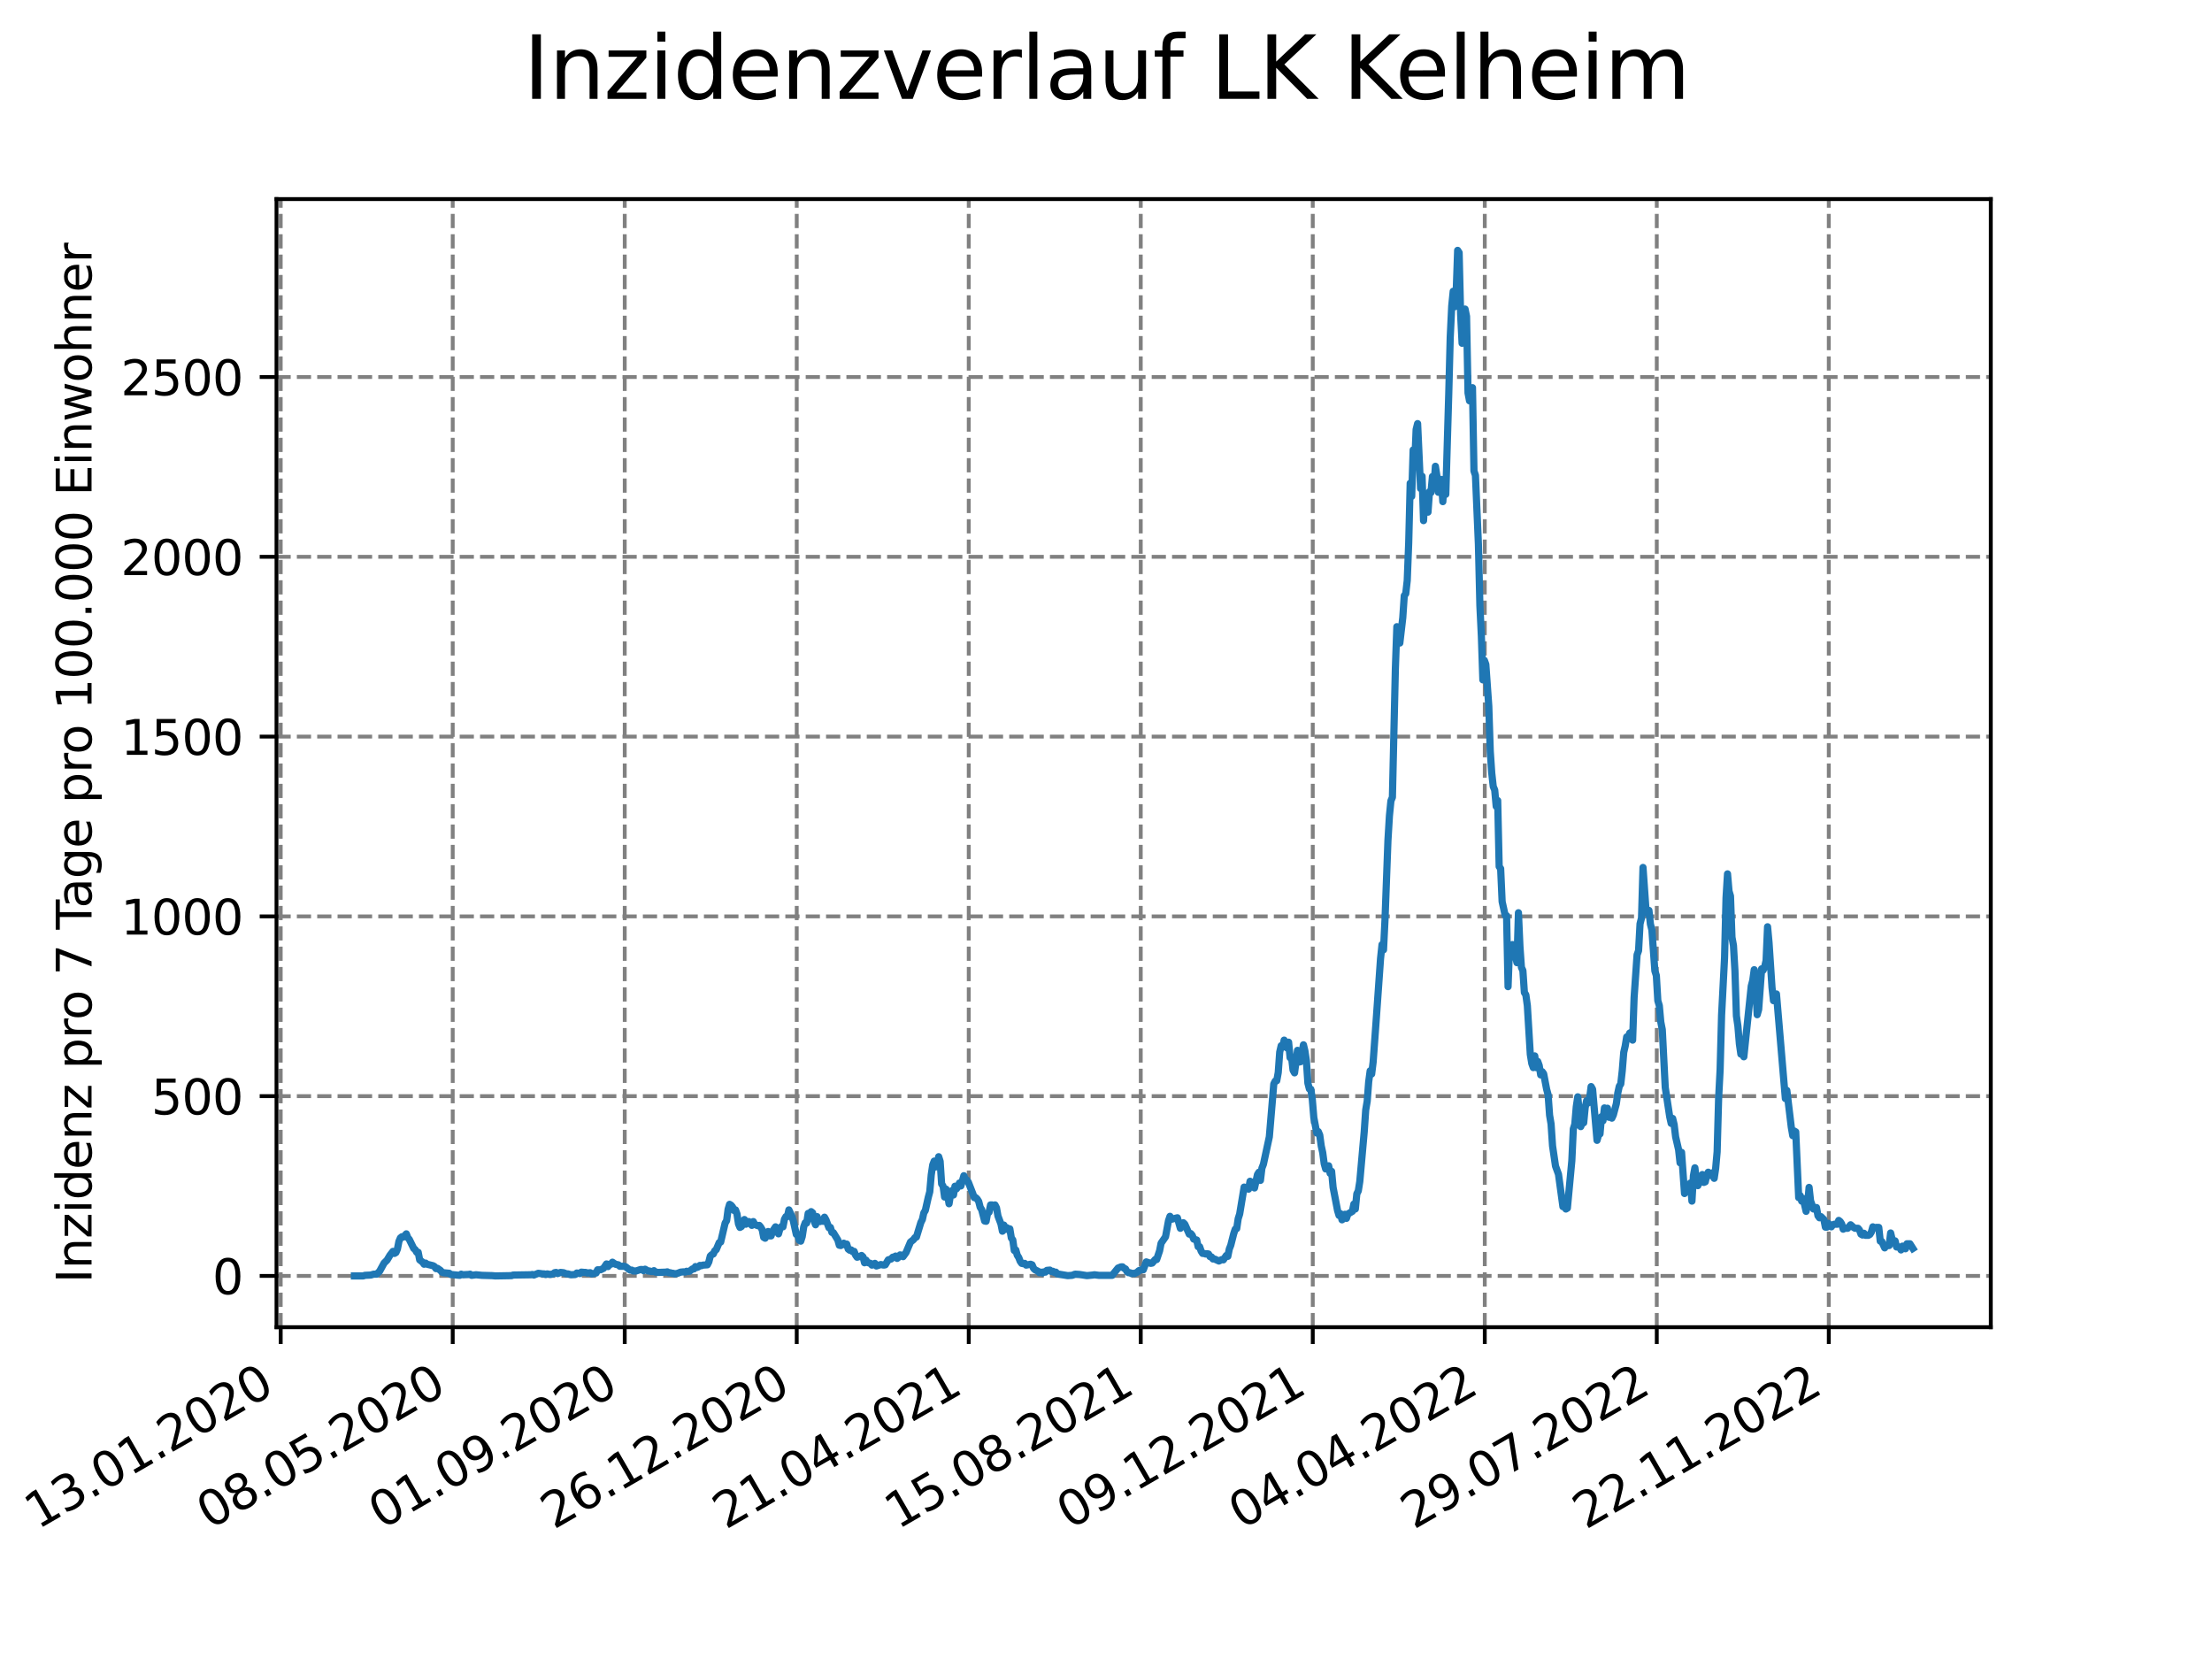 <?xml version="1.0" encoding="utf-8" standalone="no"?>
<!DOCTYPE svg PUBLIC "-//W3C//DTD SVG 1.1//EN"
  "http://www.w3.org/Graphics/SVG/1.1/DTD/svg11.dtd">
<svg xmlns:xlink="http://www.w3.org/1999/xlink" width="460.8pt" height="345.6pt" viewBox="0 0 460.8 345.6" xmlns="http://www.w3.org/2000/svg" version="1.1">
 <defs>
  <style type="text/css">*{stroke-linejoin: round; stroke-linecap: butt}</style>
 </defs>
 <g id="figure_1">
  <g id="patch_1">
   <path d="M 0 345.6 
L 460.8 345.6 
L 460.8 0 
L 0 0 
z
" style="fill: #ffffff"/>
  </g>
  <g id="axes_1">
   <g id="patch_2">
    <path d="M 57.6 276.48 
L 414.72 276.48 
L 414.72 41.472 
L 57.6 41.472 
z
" style="fill: #ffffff"/>
   </g>
   <g id="matplotlib.axis_1">
    <g id="xtick_1">
     <g id="line2d_1">
      <path d="M 58.478 276.48 
L 58.478 41.472 
" clip-path="url(#p71318cfddc)" style="fill: none; stroke-dasharray: 2.96,1.28; stroke-dashoffset: 0; stroke: #808080; stroke-width: 0.8"/>
     </g>
     <g id="line2d_2">
      <defs>
       <path id="m8ed2dc7f0e" d="M 0 0 
L 0 3.5 
" style="stroke: #000000; stroke-width: 0.8"/>
      </defs>
      <g>
       <use xlink:href="#m8ed2dc7f0e" x="58.478" y="276.48" style="stroke: #000000; stroke-width: 0.8"/>
      </g>
     </g>
     <g id="text_1">
      <!-- 13.01.2020 -->
      <g transform="translate(7.853 318.689) rotate(-30) scale(0.1 -0.1)">
       <defs>
        <path id="DejaVuSans-31" d="M 794 531 
L 1825 531 
L 1825 4091 
L 703 3866 
L 703 4441 
L 1819 4666 
L 2450 4666 
L 2450 531 
L 3481 531 
L 3481 0 
L 794 0 
L 794 531 
z
" transform="scale(0.016)"/>
        <path id="DejaVuSans-33" d="M 2597 2516 
Q 3050 2419 3304 2112 
Q 3559 1806 3559 1356 
Q 3559 666 3084 287 
Q 2609 -91 1734 -91 
Q 1441 -91 1130 -33 
Q 819 25 488 141 
L 488 750 
Q 750 597 1062 519 
Q 1375 441 1716 441 
Q 2309 441 2620 675 
Q 2931 909 2931 1356 
Q 2931 1769 2642 2001 
Q 2353 2234 1838 2234 
L 1294 2234 
L 1294 2753 
L 1863 2753 
Q 2328 2753 2575 2939 
Q 2822 3125 2822 3475 
Q 2822 3834 2567 4026 
Q 2313 4219 1838 4219 
Q 1578 4219 1281 4162 
Q 984 4106 628 3988 
L 628 4550 
Q 988 4650 1302 4700 
Q 1616 4750 1894 4750 
Q 2613 4750 3031 4423 
Q 3450 4097 3450 3541 
Q 3450 3153 3228 2886 
Q 3006 2619 2597 2516 
z
" transform="scale(0.016)"/>
        <path id="DejaVuSans-2e" d="M 684 794 
L 1344 794 
L 1344 0 
L 684 0 
L 684 794 
z
" transform="scale(0.016)"/>
        <path id="DejaVuSans-30" d="M 2034 4250 
Q 1547 4250 1301 3770 
Q 1056 3291 1056 2328 
Q 1056 1369 1301 889 
Q 1547 409 2034 409 
Q 2525 409 2770 889 
Q 3016 1369 3016 2328 
Q 3016 3291 2770 3770 
Q 2525 4250 2034 4250 
z
M 2034 4750 
Q 2819 4750 3233 4129 
Q 3647 3509 3647 2328 
Q 3647 1150 3233 529 
Q 2819 -91 2034 -91 
Q 1250 -91 836 529 
Q 422 1150 422 2328 
Q 422 3509 836 4129 
Q 1250 4750 2034 4750 
z
" transform="scale(0.016)"/>
        <path id="DejaVuSans-32" d="M 1228 531 
L 3431 531 
L 3431 0 
L 469 0 
L 469 531 
Q 828 903 1448 1529 
Q 2069 2156 2228 2338 
Q 2531 2678 2651 2914 
Q 2772 3150 2772 3378 
Q 2772 3750 2511 3984 
Q 2250 4219 1831 4219 
Q 1534 4219 1204 4116 
Q 875 4013 500 3803 
L 500 4441 
Q 881 4594 1212 4672 
Q 1544 4750 1819 4750 
Q 2544 4750 2975 4387 
Q 3406 4025 3406 3419 
Q 3406 3131 3298 2873 
Q 3191 2616 2906 2266 
Q 2828 2175 2409 1742 
Q 1991 1309 1228 531 
z
" transform="scale(0.016)"/>
       </defs>
       <use xlink:href="#DejaVuSans-31"/>
       <use xlink:href="#DejaVuSans-33" x="63.623"/>
       <use xlink:href="#DejaVuSans-2e" x="127.246"/>
       <use xlink:href="#DejaVuSans-30" x="159.033"/>
       <use xlink:href="#DejaVuSans-31" x="222.656"/>
       <use xlink:href="#DejaVuSans-2e" x="286.279"/>
       <use xlink:href="#DejaVuSans-32" x="318.066"/>
       <use xlink:href="#DejaVuSans-30" x="381.689"/>
       <use xlink:href="#DejaVuSans-32" x="445.312"/>
       <use xlink:href="#DejaVuSans-30" x="508.936"/>
      </g>
     </g>
    </g>
    <g id="xtick_2">
     <g id="line2d_3">
      <path d="M 94.31 276.48 
L 94.31 41.472 
" clip-path="url(#p71318cfddc)" style="fill: none; stroke-dasharray: 2.96,1.28; stroke-dashoffset: 0; stroke: #808080; stroke-width: 0.8"/>
     </g>
     <g id="line2d_4">
      <g>
       <use xlink:href="#m8ed2dc7f0e" x="94.31" y="276.48" style="stroke: #000000; stroke-width: 0.8"/>
      </g>
     </g>
     <g id="text_2">
      <!-- 08.05.2020 -->
      <g transform="translate(43.685 318.689) rotate(-30) scale(0.1 -0.1)">
       <defs>
        <path id="DejaVuSans-38" d="M 2034 2216 
Q 1584 2216 1326 1975 
Q 1069 1734 1069 1313 
Q 1069 891 1326 650 
Q 1584 409 2034 409 
Q 2484 409 2743 651 
Q 3003 894 3003 1313 
Q 3003 1734 2745 1975 
Q 2488 2216 2034 2216 
z
M 1403 2484 
Q 997 2584 770 2862 
Q 544 3141 544 3541 
Q 544 4100 942 4425 
Q 1341 4750 2034 4750 
Q 2731 4750 3128 4425 
Q 3525 4100 3525 3541 
Q 3525 3141 3298 2862 
Q 3072 2584 2669 2484 
Q 3125 2378 3379 2068 
Q 3634 1759 3634 1313 
Q 3634 634 3220 271 
Q 2806 -91 2034 -91 
Q 1263 -91 848 271 
Q 434 634 434 1313 
Q 434 1759 690 2068 
Q 947 2378 1403 2484 
z
M 1172 3481 
Q 1172 3119 1398 2916 
Q 1625 2713 2034 2713 
Q 2441 2713 2670 2916 
Q 2900 3119 2900 3481 
Q 2900 3844 2670 4047 
Q 2441 4250 2034 4250 
Q 1625 4250 1398 4047 
Q 1172 3844 1172 3481 
z
" transform="scale(0.016)"/>
        <path id="DejaVuSans-35" d="M 691 4666 
L 3169 4666 
L 3169 4134 
L 1269 4134 
L 1269 2991 
Q 1406 3038 1543 3061 
Q 1681 3084 1819 3084 
Q 2600 3084 3056 2656 
Q 3513 2228 3513 1497 
Q 3513 744 3044 326 
Q 2575 -91 1722 -91 
Q 1428 -91 1123 -41 
Q 819 9 494 109 
L 494 744 
Q 775 591 1075 516 
Q 1375 441 1709 441 
Q 2250 441 2565 725 
Q 2881 1009 2881 1497 
Q 2881 1984 2565 2268 
Q 2250 2553 1709 2553 
Q 1456 2553 1204 2497 
Q 953 2441 691 2322 
L 691 4666 
z
" transform="scale(0.016)"/>
       </defs>
       <use xlink:href="#DejaVuSans-30"/>
       <use xlink:href="#DejaVuSans-38" x="63.623"/>
       <use xlink:href="#DejaVuSans-2e" x="127.246"/>
       <use xlink:href="#DejaVuSans-30" x="159.033"/>
       <use xlink:href="#DejaVuSans-35" x="222.656"/>
       <use xlink:href="#DejaVuSans-2e" x="286.279"/>
       <use xlink:href="#DejaVuSans-32" x="318.066"/>
       <use xlink:href="#DejaVuSans-30" x="381.689"/>
       <use xlink:href="#DejaVuSans-32" x="445.312"/>
       <use xlink:href="#DejaVuSans-30" x="508.936"/>
      </g>
     </g>
    </g>
    <g id="xtick_3">
     <g id="line2d_5">
      <path d="M 130.143 276.48 
L 130.143 41.472 
" clip-path="url(#p71318cfddc)" style="fill: none; stroke-dasharray: 2.96,1.28; stroke-dashoffset: 0; stroke: #808080; stroke-width: 0.8"/>
     </g>
     <g id="line2d_6">
      <g>
       <use xlink:href="#m8ed2dc7f0e" x="130.143" y="276.48" style="stroke: #000000; stroke-width: 0.8"/>
      </g>
     </g>
     <g id="text_3">
      <!-- 01.09.2020 -->
      <g transform="translate(79.518 318.689) rotate(-30) scale(0.1 -0.1)">
       <defs>
        <path id="DejaVuSans-39" d="M 703 97 
L 703 672 
Q 941 559 1184 500 
Q 1428 441 1663 441 
Q 2288 441 2617 861 
Q 2947 1281 2994 2138 
Q 2813 1869 2534 1725 
Q 2256 1581 1919 1581 
Q 1219 1581 811 2004 
Q 403 2428 403 3163 
Q 403 3881 828 4315 
Q 1253 4750 1959 4750 
Q 2769 4750 3195 4129 
Q 3622 3509 3622 2328 
Q 3622 1225 3098 567 
Q 2575 -91 1691 -91 
Q 1453 -91 1209 -44 
Q 966 3 703 97 
z
M 1959 2075 
Q 2384 2075 2632 2365 
Q 2881 2656 2881 3163 
Q 2881 3666 2632 3958 
Q 2384 4250 1959 4250 
Q 1534 4250 1286 3958 
Q 1038 3666 1038 3163 
Q 1038 2656 1286 2365 
Q 1534 2075 1959 2075 
z
" transform="scale(0.016)"/>
       </defs>
       <use xlink:href="#DejaVuSans-30"/>
       <use xlink:href="#DejaVuSans-31" x="63.623"/>
       <use xlink:href="#DejaVuSans-2e" x="127.246"/>
       <use xlink:href="#DejaVuSans-30" x="159.033"/>
       <use xlink:href="#DejaVuSans-39" x="222.656"/>
       <use xlink:href="#DejaVuSans-2e" x="286.279"/>
       <use xlink:href="#DejaVuSans-32" x="318.066"/>
       <use xlink:href="#DejaVuSans-30" x="381.689"/>
       <use xlink:href="#DejaVuSans-32" x="445.312"/>
       <use xlink:href="#DejaVuSans-30" x="508.936"/>
      </g>
     </g>
    </g>
    <g id="xtick_4">
     <g id="line2d_7">
      <path d="M 165.975 276.48 
L 165.975 41.472 
" clip-path="url(#p71318cfddc)" style="fill: none; stroke-dasharray: 2.96,1.28; stroke-dashoffset: 0; stroke: #808080; stroke-width: 0.8"/>
     </g>
     <g id="line2d_8">
      <g>
       <use xlink:href="#m8ed2dc7f0e" x="165.975" y="276.48" style="stroke: #000000; stroke-width: 0.8"/>
      </g>
     </g>
     <g id="text_4">
      <!-- 26.12.2020 -->
      <g transform="translate(115.35 318.689) rotate(-30) scale(0.1 -0.1)">
       <defs>
        <path id="DejaVuSans-36" d="M 2113 2584 
Q 1688 2584 1439 2293 
Q 1191 2003 1191 1497 
Q 1191 994 1439 701 
Q 1688 409 2113 409 
Q 2538 409 2786 701 
Q 3034 994 3034 1497 
Q 3034 2003 2786 2293 
Q 2538 2584 2113 2584 
z
M 3366 4563 
L 3366 3988 
Q 3128 4100 2886 4159 
Q 2644 4219 2406 4219 
Q 1781 4219 1451 3797 
Q 1122 3375 1075 2522 
Q 1259 2794 1537 2939 
Q 1816 3084 2150 3084 
Q 2853 3084 3261 2657 
Q 3669 2231 3669 1497 
Q 3669 778 3244 343 
Q 2819 -91 2113 -91 
Q 1303 -91 875 529 
Q 447 1150 447 2328 
Q 447 3434 972 4092 
Q 1497 4750 2381 4750 
Q 2619 4750 2861 4703 
Q 3103 4656 3366 4563 
z
" transform="scale(0.016)"/>
       </defs>
       <use xlink:href="#DejaVuSans-32"/>
       <use xlink:href="#DejaVuSans-36" x="63.623"/>
       <use xlink:href="#DejaVuSans-2e" x="127.246"/>
       <use xlink:href="#DejaVuSans-31" x="159.033"/>
       <use xlink:href="#DejaVuSans-32" x="222.656"/>
       <use xlink:href="#DejaVuSans-2e" x="286.279"/>
       <use xlink:href="#DejaVuSans-32" x="318.066"/>
       <use xlink:href="#DejaVuSans-30" x="381.689"/>
       <use xlink:href="#DejaVuSans-32" x="445.312"/>
       <use xlink:href="#DejaVuSans-30" x="508.936"/>
      </g>
     </g>
    </g>
    <g id="xtick_5">
     <g id="line2d_9">
      <path d="M 201.808 276.48 
L 201.808 41.472 
" clip-path="url(#p71318cfddc)" style="fill: none; stroke-dasharray: 2.96,1.28; stroke-dashoffset: 0; stroke: #808080; stroke-width: 0.8"/>
     </g>
     <g id="line2d_10">
      <g>
       <use xlink:href="#m8ed2dc7f0e" x="201.808" y="276.48" style="stroke: #000000; stroke-width: 0.8"/>
      </g>
     </g>
     <g id="text_5">
      <!-- 21.04.2021 -->
      <g transform="translate(151.182 318.689) rotate(-30) scale(0.1 -0.1)">
       <defs>
        <path id="DejaVuSans-34" d="M 2419 4116 
L 825 1625 
L 2419 1625 
L 2419 4116 
z
M 2253 4666 
L 3047 4666 
L 3047 1625 
L 3713 1625 
L 3713 1100 
L 3047 1100 
L 3047 0 
L 2419 0 
L 2419 1100 
L 313 1100 
L 313 1709 
L 2253 4666 
z
" transform="scale(0.016)"/>
       </defs>
       <use xlink:href="#DejaVuSans-32"/>
       <use xlink:href="#DejaVuSans-31" x="63.623"/>
       <use xlink:href="#DejaVuSans-2e" x="127.246"/>
       <use xlink:href="#DejaVuSans-30" x="159.033"/>
       <use xlink:href="#DejaVuSans-34" x="222.656"/>
       <use xlink:href="#DejaVuSans-2e" x="286.279"/>
       <use xlink:href="#DejaVuSans-32" x="318.066"/>
       <use xlink:href="#DejaVuSans-30" x="381.689"/>
       <use xlink:href="#DejaVuSans-32" x="445.312"/>
       <use xlink:href="#DejaVuSans-31" x="508.936"/>
      </g>
     </g>
    </g>
    <g id="xtick_6">
     <g id="line2d_11">
      <path d="M 237.64 276.48 
L 237.64 41.472 
" clip-path="url(#p71318cfddc)" style="fill: none; stroke-dasharray: 2.96,1.28; stroke-dashoffset: 0; stroke: #808080; stroke-width: 0.8"/>
     </g>
     <g id="line2d_12">
      <g>
       <use xlink:href="#m8ed2dc7f0e" x="237.64" y="276.48" style="stroke: #000000; stroke-width: 0.8"/>
      </g>
     </g>
     <g id="text_6">
      <!-- 15.08.2021 -->
      <g transform="translate(187.015 318.689) rotate(-30) scale(0.1 -0.1)">
       <use xlink:href="#DejaVuSans-31"/>
       <use xlink:href="#DejaVuSans-35" x="63.623"/>
       <use xlink:href="#DejaVuSans-2e" x="127.246"/>
       <use xlink:href="#DejaVuSans-30" x="159.033"/>
       <use xlink:href="#DejaVuSans-38" x="222.656"/>
       <use xlink:href="#DejaVuSans-2e" x="286.279"/>
       <use xlink:href="#DejaVuSans-32" x="318.066"/>
       <use xlink:href="#DejaVuSans-30" x="381.689"/>
       <use xlink:href="#DejaVuSans-32" x="445.312"/>
       <use xlink:href="#DejaVuSans-31" x="508.936"/>
      </g>
     </g>
    </g>
    <g id="xtick_7">
     <g id="line2d_13">
      <path d="M 273.473 276.48 
L 273.473 41.472 
" clip-path="url(#p71318cfddc)" style="fill: none; stroke-dasharray: 2.96,1.28; stroke-dashoffset: 0; stroke: #808080; stroke-width: 0.8"/>
     </g>
     <g id="line2d_14">
      <g>
       <use xlink:href="#m8ed2dc7f0e" x="273.473" y="276.48" style="stroke: #000000; stroke-width: 0.8"/>
      </g>
     </g>
     <g id="text_7">
      <!-- 09.12.2021 -->
      <g transform="translate(222.847 318.689) rotate(-30) scale(0.1 -0.1)">
       <use xlink:href="#DejaVuSans-30"/>
       <use xlink:href="#DejaVuSans-39" x="63.623"/>
       <use xlink:href="#DejaVuSans-2e" x="127.246"/>
       <use xlink:href="#DejaVuSans-31" x="159.033"/>
       <use xlink:href="#DejaVuSans-32" x="222.656"/>
       <use xlink:href="#DejaVuSans-2e" x="286.279"/>
       <use xlink:href="#DejaVuSans-32" x="318.066"/>
       <use xlink:href="#DejaVuSans-30" x="381.689"/>
       <use xlink:href="#DejaVuSans-32" x="445.312"/>
       <use xlink:href="#DejaVuSans-31" x="508.936"/>
      </g>
     </g>
    </g>
    <g id="xtick_8">
     <g id="line2d_15">
      <path d="M 309.305 276.48 
L 309.305 41.472 
" clip-path="url(#p71318cfddc)" style="fill: none; stroke-dasharray: 2.96,1.28; stroke-dashoffset: 0; stroke: #808080; stroke-width: 0.8"/>
     </g>
     <g id="line2d_16">
      <g>
       <use xlink:href="#m8ed2dc7f0e" x="309.305" y="276.48" style="stroke: #000000; stroke-width: 0.8"/>
      </g>
     </g>
     <g id="text_8">
      <!-- 04.04.2022 -->
      <g transform="translate(258.68 318.689) rotate(-30) scale(0.1 -0.1)">
       <use xlink:href="#DejaVuSans-30"/>
       <use xlink:href="#DejaVuSans-34" x="63.623"/>
       <use xlink:href="#DejaVuSans-2e" x="127.246"/>
       <use xlink:href="#DejaVuSans-30" x="159.033"/>
       <use xlink:href="#DejaVuSans-34" x="222.656"/>
       <use xlink:href="#DejaVuSans-2e" x="286.279"/>
       <use xlink:href="#DejaVuSans-32" x="318.066"/>
       <use xlink:href="#DejaVuSans-30" x="381.689"/>
       <use xlink:href="#DejaVuSans-32" x="445.312"/>
       <use xlink:href="#DejaVuSans-32" x="508.936"/>
      </g>
     </g>
    </g>
    <g id="xtick_9">
     <g id="line2d_17">
      <path d="M 345.138 276.48 
L 345.138 41.472 
" clip-path="url(#p71318cfddc)" style="fill: none; stroke-dasharray: 2.96,1.28; stroke-dashoffset: 0; stroke: #808080; stroke-width: 0.8"/>
     </g>
     <g id="line2d_18">
      <g>
       <use xlink:href="#m8ed2dc7f0e" x="345.138" y="276.48" style="stroke: #000000; stroke-width: 0.8"/>
      </g>
     </g>
     <g id="text_9">
      <!-- 29.07.2022 -->
      <g transform="translate(294.512 318.689) rotate(-30) scale(0.1 -0.1)">
       <defs>
        <path id="DejaVuSans-37" d="M 525 4666 
L 3525 4666 
L 3525 4397 
L 1831 0 
L 1172 0 
L 2766 4134 
L 525 4134 
L 525 4666 
z
" transform="scale(0.016)"/>
       </defs>
       <use xlink:href="#DejaVuSans-32"/>
       <use xlink:href="#DejaVuSans-39" x="63.623"/>
       <use xlink:href="#DejaVuSans-2e" x="127.246"/>
       <use xlink:href="#DejaVuSans-30" x="159.033"/>
       <use xlink:href="#DejaVuSans-37" x="222.656"/>
       <use xlink:href="#DejaVuSans-2e" x="286.279"/>
       <use xlink:href="#DejaVuSans-32" x="318.066"/>
       <use xlink:href="#DejaVuSans-30" x="381.689"/>
       <use xlink:href="#DejaVuSans-32" x="445.312"/>
       <use xlink:href="#DejaVuSans-32" x="508.936"/>
      </g>
     </g>
    </g>
    <g id="xtick_10">
     <g id="line2d_19">
      <path d="M 380.97 276.48 
L 380.97 41.472 
" clip-path="url(#p71318cfddc)" style="fill: none; stroke-dasharray: 2.96,1.28; stroke-dashoffset: 0; stroke: #808080; stroke-width: 0.8"/>
     </g>
     <g id="line2d_20">
      <g>
       <use xlink:href="#m8ed2dc7f0e" x="380.97" y="276.48" style="stroke: #000000; stroke-width: 0.8"/>
      </g>
     </g>
     <g id="text_10">
      <!-- 22.11.2022 -->
      <g transform="translate(330.345 318.689) rotate(-30) scale(0.1 -0.1)">
       <use xlink:href="#DejaVuSans-32"/>
       <use xlink:href="#DejaVuSans-32" x="63.623"/>
       <use xlink:href="#DejaVuSans-2e" x="127.246"/>
       <use xlink:href="#DejaVuSans-31" x="159.033"/>
       <use xlink:href="#DejaVuSans-31" x="222.656"/>
       <use xlink:href="#DejaVuSans-2e" x="286.279"/>
       <use xlink:href="#DejaVuSans-32" x="318.066"/>
       <use xlink:href="#DejaVuSans-30" x="381.689"/>
       <use xlink:href="#DejaVuSans-32" x="445.312"/>
       <use xlink:href="#DejaVuSans-32" x="508.936"/>
      </g>
     </g>
    </g>
   </g>
   <g id="matplotlib.axis_2">
    <g id="ytick_1">
     <g id="line2d_21">
      <path d="M 57.6 265.798 
L 414.72 265.798 
" clip-path="url(#p71318cfddc)" style="fill: none; stroke-dasharray: 2.96,1.28; stroke-dashoffset: 0; stroke: #808080; stroke-width: 0.8"/>
     </g>
     <g id="line2d_22">
      <defs>
       <path id="m72850b909b" d="M 0 0 
L -3.5 0 
" style="stroke: #000000; stroke-width: 0.8"/>
      </defs>
      <g>
       <use xlink:href="#m72850b909b" x="57.6" y="265.798" style="stroke: #000000; stroke-width: 0.8"/>
      </g>
     </g>
     <g id="text_11">
      <!-- 0 -->
      <g transform="translate(44.237 269.597) scale(0.1 -0.1)">
       <use xlink:href="#DejaVuSans-30"/>
      </g>
     </g>
    </g>
    <g id="ytick_2">
     <g id="line2d_23">
      <path d="M 57.6 228.347 
L 414.72 228.347 
" clip-path="url(#p71318cfddc)" style="fill: none; stroke-dasharray: 2.96,1.28; stroke-dashoffset: 0; stroke: #808080; stroke-width: 0.8"/>
     </g>
     <g id="line2d_24">
      <g>
       <use xlink:href="#m72850b909b" x="57.6" y="228.347" style="stroke: #000000; stroke-width: 0.8"/>
      </g>
     </g>
     <g id="text_12">
      <!-- 500 -->
      <g transform="translate(31.512 232.146) scale(0.1 -0.1)">
       <use xlink:href="#DejaVuSans-35"/>
       <use xlink:href="#DejaVuSans-30" x="63.623"/>
       <use xlink:href="#DejaVuSans-30" x="127.246"/>
      </g>
     </g>
    </g>
    <g id="ytick_3">
     <g id="line2d_25">
      <path d="M 57.6 190.896 
L 414.72 190.896 
" clip-path="url(#p71318cfddc)" style="fill: none; stroke-dasharray: 2.96,1.28; stroke-dashoffset: 0; stroke: #808080; stroke-width: 0.8"/>
     </g>
     <g id="line2d_26">
      <g>
       <use xlink:href="#m72850b909b" x="57.6" y="190.896" style="stroke: #000000; stroke-width: 0.8"/>
      </g>
     </g>
     <g id="text_13">
      <!-- 1000 -->
      <g transform="translate(25.15 194.695) scale(0.1 -0.1)">
       <use xlink:href="#DejaVuSans-31"/>
       <use xlink:href="#DejaVuSans-30" x="63.623"/>
       <use xlink:href="#DejaVuSans-30" x="127.246"/>
       <use xlink:href="#DejaVuSans-30" x="190.869"/>
      </g>
     </g>
    </g>
    <g id="ytick_4">
     <g id="line2d_27">
      <path d="M 57.6 153.445 
L 414.72 153.445 
" clip-path="url(#p71318cfddc)" style="fill: none; stroke-dasharray: 2.96,1.28; stroke-dashoffset: 0; stroke: #808080; stroke-width: 0.8"/>
     </g>
     <g id="line2d_28">
      <g>
       <use xlink:href="#m72850b909b" x="57.6" y="153.445" style="stroke: #000000; stroke-width: 0.8"/>
      </g>
     </g>
     <g id="text_14">
      <!-- 1500 -->
      <g transform="translate(25.15 157.244) scale(0.1 -0.1)">
       <use xlink:href="#DejaVuSans-31"/>
       <use xlink:href="#DejaVuSans-35" x="63.623"/>
       <use xlink:href="#DejaVuSans-30" x="127.246"/>
       <use xlink:href="#DejaVuSans-30" x="190.869"/>
      </g>
     </g>
    </g>
    <g id="ytick_5">
     <g id="line2d_29">
      <path d="M 57.6 115.994 
L 414.72 115.994 
" clip-path="url(#p71318cfddc)" style="fill: none; stroke-dasharray: 2.96,1.28; stroke-dashoffset: 0; stroke: #808080; stroke-width: 0.8"/>
     </g>
     <g id="line2d_30">
      <g>
       <use xlink:href="#m72850b909b" x="57.6" y="115.994" style="stroke: #000000; stroke-width: 0.8"/>
      </g>
     </g>
     <g id="text_15">
      <!-- 2000 -->
      <g transform="translate(25.15 119.793) scale(0.1 -0.1)">
       <use xlink:href="#DejaVuSans-32"/>
       <use xlink:href="#DejaVuSans-30" x="63.623"/>
       <use xlink:href="#DejaVuSans-30" x="127.246"/>
       <use xlink:href="#DejaVuSans-30" x="190.869"/>
      </g>
     </g>
    </g>
    <g id="ytick_6">
     <g id="line2d_31">
      <path d="M 57.6 78.543 
L 414.72 78.543 
" clip-path="url(#p71318cfddc)" style="fill: none; stroke-dasharray: 2.96,1.28; stroke-dashoffset: 0; stroke: #808080; stroke-width: 0.8"/>
     </g>
     <g id="line2d_32">
      <g>
       <use xlink:href="#m72850b909b" x="57.6" y="78.543" style="stroke: #000000; stroke-width: 0.8"/>
      </g>
     </g>
     <g id="text_16">
      <!-- 2500 -->
      <g transform="translate(25.15 82.342) scale(0.1 -0.1)">
       <use xlink:href="#DejaVuSans-32"/>
       <use xlink:href="#DejaVuSans-35" x="63.623"/>
       <use xlink:href="#DejaVuSans-30" x="127.246"/>
       <use xlink:href="#DejaVuSans-30" x="190.869"/>
      </g>
     </g>
    </g>
    <g id="text_17">
     <!-- Inzidenz pro 7 Tage pro 100.000 Einwohner -->
     <g transform="translate(19.07 267.301) rotate(-90) scale(0.1 -0.1)">
      <defs>
       <path id="DejaVuSans-49" d="M 628 4666 
L 1259 4666 
L 1259 0 
L 628 0 
L 628 4666 
z
" transform="scale(0.016)"/>
       <path id="DejaVuSans-6e" d="M 3513 2113 
L 3513 0 
L 2938 0 
L 2938 2094 
Q 2938 2591 2744 2837 
Q 2550 3084 2163 3084 
Q 1697 3084 1428 2787 
Q 1159 2491 1159 1978 
L 1159 0 
L 581 0 
L 581 3500 
L 1159 3500 
L 1159 2956 
Q 1366 3272 1645 3428 
Q 1925 3584 2291 3584 
Q 2894 3584 3203 3211 
Q 3513 2838 3513 2113 
z
" transform="scale(0.016)"/>
       <path id="DejaVuSans-7a" d="M 353 3500 
L 3084 3500 
L 3084 2975 
L 922 459 
L 3084 459 
L 3084 0 
L 275 0 
L 275 525 
L 2438 3041 
L 353 3041 
L 353 3500 
z
" transform="scale(0.016)"/>
       <path id="DejaVuSans-69" d="M 603 3500 
L 1178 3500 
L 1178 0 
L 603 0 
L 603 3500 
z
M 603 4863 
L 1178 4863 
L 1178 4134 
L 603 4134 
L 603 4863 
z
" transform="scale(0.016)"/>
       <path id="DejaVuSans-64" d="M 2906 2969 
L 2906 4863 
L 3481 4863 
L 3481 0 
L 2906 0 
L 2906 525 
Q 2725 213 2448 61 
Q 2172 -91 1784 -91 
Q 1150 -91 751 415 
Q 353 922 353 1747 
Q 353 2572 751 3078 
Q 1150 3584 1784 3584 
Q 2172 3584 2448 3432 
Q 2725 3281 2906 2969 
z
M 947 1747 
Q 947 1113 1208 752 
Q 1469 391 1925 391 
Q 2381 391 2643 752 
Q 2906 1113 2906 1747 
Q 2906 2381 2643 2742 
Q 2381 3103 1925 3103 
Q 1469 3103 1208 2742 
Q 947 2381 947 1747 
z
" transform="scale(0.016)"/>
       <path id="DejaVuSans-65" d="M 3597 1894 
L 3597 1613 
L 953 1613 
Q 991 1019 1311 708 
Q 1631 397 2203 397 
Q 2534 397 2845 478 
Q 3156 559 3463 722 
L 3463 178 
Q 3153 47 2828 -22 
Q 2503 -91 2169 -91 
Q 1331 -91 842 396 
Q 353 884 353 1716 
Q 353 2575 817 3079 
Q 1281 3584 2069 3584 
Q 2775 3584 3186 3129 
Q 3597 2675 3597 1894 
z
M 3022 2063 
Q 3016 2534 2758 2815 
Q 2500 3097 2075 3097 
Q 1594 3097 1305 2825 
Q 1016 2553 972 2059 
L 3022 2063 
z
" transform="scale(0.016)"/>
       <path id="DejaVuSans-20" transform="scale(0.016)"/>
       <path id="DejaVuSans-70" d="M 1159 525 
L 1159 -1331 
L 581 -1331 
L 581 3500 
L 1159 3500 
L 1159 2969 
Q 1341 3281 1617 3432 
Q 1894 3584 2278 3584 
Q 2916 3584 3314 3078 
Q 3713 2572 3713 1747 
Q 3713 922 3314 415 
Q 2916 -91 2278 -91 
Q 1894 -91 1617 61 
Q 1341 213 1159 525 
z
M 3116 1747 
Q 3116 2381 2855 2742 
Q 2594 3103 2138 3103 
Q 1681 3103 1420 2742 
Q 1159 2381 1159 1747 
Q 1159 1113 1420 752 
Q 1681 391 2138 391 
Q 2594 391 2855 752 
Q 3116 1113 3116 1747 
z
" transform="scale(0.016)"/>
       <path id="DejaVuSans-72" d="M 2631 2963 
Q 2534 3019 2420 3045 
Q 2306 3072 2169 3072 
Q 1681 3072 1420 2755 
Q 1159 2438 1159 1844 
L 1159 0 
L 581 0 
L 581 3500 
L 1159 3500 
L 1159 2956 
Q 1341 3275 1631 3429 
Q 1922 3584 2338 3584 
Q 2397 3584 2469 3576 
Q 2541 3569 2628 3553 
L 2631 2963 
z
" transform="scale(0.016)"/>
       <path id="DejaVuSans-6f" d="M 1959 3097 
Q 1497 3097 1228 2736 
Q 959 2375 959 1747 
Q 959 1119 1226 758 
Q 1494 397 1959 397 
Q 2419 397 2687 759 
Q 2956 1122 2956 1747 
Q 2956 2369 2687 2733 
Q 2419 3097 1959 3097 
z
M 1959 3584 
Q 2709 3584 3137 3096 
Q 3566 2609 3566 1747 
Q 3566 888 3137 398 
Q 2709 -91 1959 -91 
Q 1206 -91 779 398 
Q 353 888 353 1747 
Q 353 2609 779 3096 
Q 1206 3584 1959 3584 
z
" transform="scale(0.016)"/>
       <path id="DejaVuSans-54" d="M -19 4666 
L 3928 4666 
L 3928 4134 
L 2272 4134 
L 2272 0 
L 1638 0 
L 1638 4134 
L -19 4134 
L -19 4666 
z
" transform="scale(0.016)"/>
       <path id="DejaVuSans-61" d="M 2194 1759 
Q 1497 1759 1228 1600 
Q 959 1441 959 1056 
Q 959 750 1161 570 
Q 1363 391 1709 391 
Q 2188 391 2477 730 
Q 2766 1069 2766 1631 
L 2766 1759 
L 2194 1759 
z
M 3341 1997 
L 3341 0 
L 2766 0 
L 2766 531 
Q 2569 213 2275 61 
Q 1981 -91 1556 -91 
Q 1019 -91 701 211 
Q 384 513 384 1019 
Q 384 1609 779 1909 
Q 1175 2209 1959 2209 
L 2766 2209 
L 2766 2266 
Q 2766 2663 2505 2880 
Q 2244 3097 1772 3097 
Q 1472 3097 1187 3025 
Q 903 2953 641 2809 
L 641 3341 
Q 956 3463 1253 3523 
Q 1550 3584 1831 3584 
Q 2591 3584 2966 3190 
Q 3341 2797 3341 1997 
z
" transform="scale(0.016)"/>
       <path id="DejaVuSans-67" d="M 2906 1791 
Q 2906 2416 2648 2759 
Q 2391 3103 1925 3103 
Q 1463 3103 1205 2759 
Q 947 2416 947 1791 
Q 947 1169 1205 825 
Q 1463 481 1925 481 
Q 2391 481 2648 825 
Q 2906 1169 2906 1791 
z
M 3481 434 
Q 3481 -459 3084 -895 
Q 2688 -1331 1869 -1331 
Q 1566 -1331 1297 -1286 
Q 1028 -1241 775 -1147 
L 775 -588 
Q 1028 -725 1275 -790 
Q 1522 -856 1778 -856 
Q 2344 -856 2625 -561 
Q 2906 -266 2906 331 
L 2906 616 
Q 2728 306 2450 153 
Q 2172 0 1784 0 
Q 1141 0 747 490 
Q 353 981 353 1791 
Q 353 2603 747 3093 
Q 1141 3584 1784 3584 
Q 2172 3584 2450 3431 
Q 2728 3278 2906 2969 
L 2906 3500 
L 3481 3500 
L 3481 434 
z
" transform="scale(0.016)"/>
       <path id="DejaVuSans-45" d="M 628 4666 
L 3578 4666 
L 3578 4134 
L 1259 4134 
L 1259 2753 
L 3481 2753 
L 3481 2222 
L 1259 2222 
L 1259 531 
L 3634 531 
L 3634 0 
L 628 0 
L 628 4666 
z
" transform="scale(0.016)"/>
       <path id="DejaVuSans-77" d="M 269 3500 
L 844 3500 
L 1563 769 
L 2278 3500 
L 2956 3500 
L 3675 769 
L 4391 3500 
L 4966 3500 
L 4050 0 
L 3372 0 
L 2619 2869 
L 1863 0 
L 1184 0 
L 269 3500 
z
" transform="scale(0.016)"/>
       <path id="DejaVuSans-68" d="M 3513 2113 
L 3513 0 
L 2938 0 
L 2938 2094 
Q 2938 2591 2744 2837 
Q 2550 3084 2163 3084 
Q 1697 3084 1428 2787 
Q 1159 2491 1159 1978 
L 1159 0 
L 581 0 
L 581 4863 
L 1159 4863 
L 1159 2956 
Q 1366 3272 1645 3428 
Q 1925 3584 2291 3584 
Q 2894 3584 3203 3211 
Q 3513 2838 3513 2113 
z
" transform="scale(0.016)"/>
      </defs>
      <use xlink:href="#DejaVuSans-49"/>
      <use xlink:href="#DejaVuSans-6e" x="29.492"/>
      <use xlink:href="#DejaVuSans-7a" x="92.871"/>
      <use xlink:href="#DejaVuSans-69" x="145.361"/>
      <use xlink:href="#DejaVuSans-64" x="173.145"/>
      <use xlink:href="#DejaVuSans-65" x="236.621"/>
      <use xlink:href="#DejaVuSans-6e" x="298.145"/>
      <use xlink:href="#DejaVuSans-7a" x="361.523"/>
      <use xlink:href="#DejaVuSans-20" x="414.014"/>
      <use xlink:href="#DejaVuSans-70" x="445.801"/>
      <use xlink:href="#DejaVuSans-72" x="509.277"/>
      <use xlink:href="#DejaVuSans-6f" x="548.141"/>
      <use xlink:href="#DejaVuSans-20" x="609.322"/>
      <use xlink:href="#DejaVuSans-37" x="641.109"/>
      <use xlink:href="#DejaVuSans-20" x="704.732"/>
      <use xlink:href="#DejaVuSans-54" x="736.52"/>
      <use xlink:href="#DejaVuSans-61" x="781.104"/>
      <use xlink:href="#DejaVuSans-67" x="842.383"/>
      <use xlink:href="#DejaVuSans-65" x="905.859"/>
      <use xlink:href="#DejaVuSans-20" x="967.383"/>
      <use xlink:href="#DejaVuSans-70" x="999.17"/>
      <use xlink:href="#DejaVuSans-72" x="1062.646"/>
      <use xlink:href="#DejaVuSans-6f" x="1101.51"/>
      <use xlink:href="#DejaVuSans-20" x="1162.691"/>
      <use xlink:href="#DejaVuSans-31" x="1194.479"/>
      <use xlink:href="#DejaVuSans-30" x="1258.102"/>
      <use xlink:href="#DejaVuSans-30" x="1321.725"/>
      <use xlink:href="#DejaVuSans-2e" x="1385.348"/>
      <use xlink:href="#DejaVuSans-30" x="1417.135"/>
      <use xlink:href="#DejaVuSans-30" x="1480.758"/>
      <use xlink:href="#DejaVuSans-30" x="1544.381"/>
      <use xlink:href="#DejaVuSans-20" x="1608.004"/>
      <use xlink:href="#DejaVuSans-45" x="1639.791"/>
      <use xlink:href="#DejaVuSans-69" x="1702.975"/>
      <use xlink:href="#DejaVuSans-6e" x="1730.758"/>
      <use xlink:href="#DejaVuSans-77" x="1794.137"/>
      <use xlink:href="#DejaVuSans-6f" x="1875.924"/>
      <use xlink:href="#DejaVuSans-68" x="1937.105"/>
      <use xlink:href="#DejaVuSans-6e" x="2000.484"/>
      <use xlink:href="#DejaVuSans-65" x="2063.863"/>
      <use xlink:href="#DejaVuSans-72" x="2125.387"/>
     </g>
    </g>
   </g>
   <g id="line2d_33">
    <path d="M 73.833 265.798 
L 75.686 265.798 
L 75.995 265.676 
L 77.231 265.615 
L 77.848 265.433 
L 78.466 265.433 
L 79.084 264.824 
L 80.011 263.12 
L 80.629 262.511 
L 81.246 261.476 
L 81.864 260.685 
L 82.173 261.111 
L 82.482 260.928 
L 82.791 260.198 
L 83.1 258.615 
L 83.409 257.885 
L 83.718 257.642 
L 84.026 257.702 
L 84.644 257.033 
L 84.953 257.824 
L 85.262 258.189 
L 86.189 260.076 
L 86.498 260.32 
L 86.807 260.868 
L 87.115 260.868 
L 87.424 262.45 
L 88.042 262.937 
L 88.351 263.363 
L 88.66 263.12 
L 88.969 263.363 
L 90.204 263.667 
L 90.513 263.85 
L 90.822 264.276 
L 91.131 264.215 
L 91.749 264.641 
L 92.058 265.007 
L 92.367 265.128 
L 92.985 265.189 
L 93.602 265.25 
L 93.911 265.493 
L 94.529 265.554 
L 95.147 265.615 
L 95.765 265.676 
L 96.074 265.433 
L 96.382 265.554 
L 97.618 265.493 
L 97.927 265.433 
L 98.236 265.676 
L 99.163 265.554 
L 99.78 265.615 
L 100.398 265.676 
L 102.56 265.737 
L 103.178 265.798 
L 106.576 265.737 
L 106.885 265.615 
L 110.592 265.554 
L 110.901 265.493 
L 111.21 265.615 
L 112.136 265.25 
L 113.063 265.372 
L 113.372 265.372 
L 113.681 265.493 
L 113.99 265.372 
L 114.608 265.493 
L 115.225 265.372 
L 115.534 265.128 
L 115.843 265.067 
L 116.152 265.311 
L 116.77 265.067 
L 117.388 265.128 
L 118.006 265.372 
L 118.314 265.372 
L 118.932 265.554 
L 119.859 265.493 
L 120.168 265.189 
L 120.786 265.311 
L 121.095 265.007 
L 121.712 265.067 
L 122.021 265.067 
L 122.33 265.189 
L 122.948 265.128 
L 123.257 265.372 
L 124.184 265.189 
L 124.492 264.52 
L 125.11 264.52 
L 125.728 264.215 
L 126.346 263.302 
L 126.655 263.85 
L 126.964 263.363 
L 127.273 263.363 
L 127.581 262.937 
L 128.199 263.363 
L 128.817 263.485 
L 129.126 263.789 
L 130.053 263.789 
L 130.362 263.911 
L 130.979 264.398 
L 131.288 264.58 
L 131.597 264.58 
L 131.906 264.763 
L 132.524 264.763 
L 133.451 264.459 
L 133.759 264.459 
L 134.068 264.702 
L 134.377 264.398 
L 134.995 264.763 
L 135.304 264.763 
L 135.613 264.885 
L 135.922 264.885 
L 136.231 264.702 
L 136.54 265.007 
L 137.157 265.067 
L 138.702 265.007 
L 139.011 264.946 
L 139.32 265.128 
L 139.629 265.128 
L 139.937 265.25 
L 140.246 265.25 
L 140.555 265.372 
L 141.173 265.25 
L 141.791 265.007 
L 142.409 264.946 
L 142.718 265.007 
L 143.026 264.824 
L 143.335 264.885 
L 143.644 264.824 
L 144.262 264.337 
L 144.571 264.337 
L 144.88 263.85 
L 145.189 264.033 
L 145.498 263.911 
L 145.807 263.607 
L 146.115 263.667 
L 146.424 263.546 
L 147.351 263.485 
L 147.66 262.876 
L 147.969 261.659 
L 148.278 261.355 
L 148.587 261.233 
L 148.896 260.563 
L 149.204 260.32 
L 149.822 258.859 
L 150.131 258.737 
L 151.058 254.781 
L 151.367 254.294 
L 151.676 251.92 
L 151.985 250.885 
L 152.293 251.068 
L 152.602 251.433 
L 152.911 252.164 
L 153.22 252.042 
L 153.529 252.894 
L 153.838 254.963 
L 154.147 255.694 
L 154.456 255.511 
L 155.074 254.05 
L 155.382 255.024 
L 155.691 254.477 
L 156 254.477 
L 156.618 255.268 
L 156.927 254.477 
L 157.236 255.085 
L 157.854 255.329 
L 158.163 255.268 
L 158.471 255.633 
L 158.78 256.181 
L 159.089 257.763 
L 159.398 257.946 
L 159.707 256.729 
L 160.016 256.546 
L 160.325 257.459 
L 160.634 257.459 
L 160.943 256.485 
L 161.561 255.572 
L 162.178 257.033 
L 162.487 255.937 
L 162.796 255.511 
L 163.105 255.572 
L 163.414 253.99 
L 163.723 253.442 
L 164.032 253.442 
L 164.341 252.042 
L 164.958 253.381 
L 165.267 254.355 
L 165.885 257.155 
L 166.194 257.216 
L 166.503 258.372 
L 166.812 258.555 
L 167.121 257.581 
L 167.43 255.572 
L 167.739 254.72 
L 168.047 254.781 
L 168.356 252.772 
L 168.665 252.833 
L 168.974 252.407 
L 169.283 252.651 
L 169.592 254.355 
L 169.901 255.146 
L 170.21 253.442 
L 170.519 254.416 
L 170.828 254.477 
L 171.136 254.172 
L 171.445 254.416 
L 171.754 253.564 
L 172.063 254.111 
L 172.681 255.755 
L 172.99 255.694 
L 173.299 256.729 
L 173.608 256.789 
L 174.534 258.311 
L 174.843 259.407 
L 175.152 259.468 
L 175.77 258.981 
L 176.079 259.346 
L 176.388 259.163 
L 176.697 260.198 
L 177.006 260.442 
L 177.314 260.381 
L 177.623 260.746 
L 177.932 260.685 
L 178.241 261.476 
L 178.55 261.902 
L 179.168 261.72 
L 179.477 261.537 
L 179.786 261.841 
L 180.095 263.059 
L 180.403 262.511 
L 180.712 262.998 
L 181.33 263.181 
L 181.639 263.546 
L 182.257 263.181 
L 182.566 263.728 
L 183.492 263.424 
L 184.11 263.546 
L 184.419 263.485 
L 185.037 262.45 
L 185.655 262.268 
L 185.964 261.902 
L 186.273 261.841 
L 186.581 261.659 
L 186.89 262.146 
L 187.199 261.902 
L 187.508 261.415 
L 187.817 261.476 
L 188.126 261.781 
L 188.744 260.928 
L 189.67 258.737 
L 190.288 258.25 
L 190.597 257.824 
L 190.906 257.702 
L 191.833 254.659 
L 192.142 254.05 
L 192.451 252.651 
L 192.759 252.164 
L 193.377 249.425 
L 193.686 248.268 
L 193.995 244.738 
L 194.304 242.668 
L 194.613 241.877 
L 194.922 243.094 
L 195.231 242.668 
L 195.54 240.964 
L 195.848 241.938 
L 196.157 246.625 
L 196.466 247.112 
L 196.775 249.364 
L 197.084 247.72 
L 197.393 248.877 
L 197.702 250.764 
L 198.011 248.877 
L 198.32 248.025 
L 198.629 248.938 
L 198.937 247.112 
L 199.246 247.659 
L 199.555 247.233 
L 199.864 246.442 
L 200.173 247.051 
L 200.791 244.92 
L 201.1 245.712 
L 201.409 245.833 
L 201.718 246.259 
L 202.644 248.633 
L 202.953 249.485 
L 203.262 249.485 
L 203.571 249.79 
L 203.88 250.277 
L 204.189 251.494 
L 204.498 251.981 
L 205.115 254.355 
L 205.424 254.416 
L 205.733 252.711 
L 206.042 252.529 
L 206.351 251.007 
L 206.66 251.007 
L 206.969 251.372 
L 207.278 251.007 
L 207.587 251.616 
L 207.896 253.32 
L 208.513 254.963 
L 208.822 256.485 
L 209.131 255.207 
L 209.44 256.12 
L 209.749 255.755 
L 210.058 255.998 
L 210.367 255.998 
L 210.676 257.885 
L 210.985 258.311 
L 211.294 260.502 
L 211.602 260.381 
L 211.911 261.476 
L 212.22 261.963 
L 212.529 262.754 
L 212.838 263.181 
L 213.147 263.241 
L 213.456 263.181 
L 213.765 263.546 
L 214.691 263.363 
L 215 263.485 
L 215.309 264.215 
L 215.618 264.52 
L 216.236 264.824 
L 216.545 265.128 
L 216.854 265.007 
L 217.163 265.189 
L 217.472 264.946 
L 217.78 265.007 
L 218.089 264.641 
L 218.707 264.58 
L 219.016 264.885 
L 219.325 264.824 
L 219.634 265.067 
L 219.943 265.007 
L 220.252 265.372 
L 222.414 265.737 
L 223.341 265.676 
L 223.958 265.433 
L 224.885 265.493 
L 226.43 265.737 
L 227.047 265.676 
L 227.665 265.615 
L 227.974 265.554 
L 228.901 265.676 
L 231.681 265.676 
L 232.917 264.154 
L 233.534 263.911 
L 233.843 263.911 
L 234.152 264.215 
L 234.461 264.337 
L 234.77 264.885 
L 235.079 265.128 
L 235.388 265.128 
L 235.697 265.311 
L 236.006 265.25 
L 236.314 265.311 
L 236.932 265.007 
L 237.241 264.702 
L 237.859 264.459 
L 238.168 264.52 
L 238.786 262.876 
L 239.712 263.181 
L 240.021 263.12 
L 240.639 262.389 
L 240.948 262.389 
L 241.566 260.563 
L 241.875 258.981 
L 242.801 257.642 
L 243.419 254.294 
L 243.728 253.381 
L 244.037 253.99 
L 245.273 253.685 
L 245.89 255.876 
L 246.508 254.72 
L 246.817 255.024 
L 247.744 257.094 
L 248.053 256.972 
L 248.362 257.337 
L 248.67 258.129 
L 249.288 258.311 
L 249.597 259.711 
L 249.906 259.711 
L 250.215 260.624 
L 250.524 261.111 
L 250.833 261.111 
L 251.142 261.233 
L 251.451 261.172 
L 251.759 261.233 
L 252.068 261.781 
L 252.377 261.841 
L 252.686 262.268 
L 252.995 262.268 
L 253.922 262.694 
L 254.54 262.389 
L 254.848 262.45 
L 255.466 261.537 
L 255.775 261.72 
L 256.084 260.198 
L 256.393 259.407 
L 257.011 256.972 
L 257.32 256.059 
L 257.629 255.937 
L 257.937 253.868 
L 258.246 252.894 
L 259.173 247.294 
L 259.482 247.659 
L 259.791 247.599 
L 260.1 247.72 
L 260.409 246.077 
L 260.718 246.32 
L 261.026 246.259 
L 261.335 247.477 
L 261.953 244.677 
L 262.262 244.19 
L 262.571 245.894 
L 262.88 243.338 
L 263.189 242.547 
L 264.424 236.825 
L 265.351 225.808 
L 265.66 225.199 
L 265.969 225.139 
L 266.278 223.434 
L 266.587 219.174 
L 266.896 217.835 
L 267.205 218.139 
L 267.513 216.678 
L 268.131 218.321 
L 268.44 217.104 
L 268.749 220.33 
L 269.058 220.269 
L 269.367 222.947 
L 269.676 223.495 
L 270.294 218.808 
L 270.602 221.243 
L 270.911 221.182 
L 271.529 217.652 
L 271.838 218.93 
L 272.147 221 
L 272.456 225.626 
L 272.765 226.843 
L 273.074 226.904 
L 273.383 229.095 
L 273.691 232.808 
L 274.309 236.034 
L 274.618 235.729 
L 274.927 236.46 
L 275.236 238.712 
L 275.545 240.112 
L 275.854 242.425 
L 276.163 243.52 
L 276.472 243.399 
L 276.78 242.851 
L 277.089 244.433 
L 277.398 244.007 
L 277.707 247.355 
L 278.634 252.164 
L 278.943 253.198 
L 279.252 252.833 
L 279.561 254.111 
L 279.869 253.868 
L 280.178 252.955 
L 280.487 253.807 
L 280.796 252.894 
L 281.414 252.529 
L 281.723 252.346 
L 282.032 250.825 
L 282.341 251.859 
L 282.65 248.694 
L 282.958 248.085 
L 283.267 246.138 
L 284.194 235.729 
L 284.503 231.225 
L 284.812 229.399 
L 285.121 225.382 
L 285.43 223.069 
L 285.739 223.739 
L 286.047 221.243 
L 286.665 212.783 
L 287.592 199.696 
L 287.901 196.774 
L 288.21 197.87 
L 288.519 191.601 
L 289.136 175.045 
L 289.445 169.932 
L 289.754 166.828 
L 290.063 166.097 
L 290.681 139.316 
L 290.99 130.551 
L 291.299 131.342 
L 291.608 133.96 
L 292.225 128.664 
L 292.534 124.099 
L 292.843 123.673 
L 293.152 120.934 
L 293.461 113.021 
L 293.77 100.665 
L 294.079 103.404 
L 294.388 93.726 
L 294.697 96.952 
L 295.006 89.466 
L 295.314 88.248 
L 295.932 101.761 
L 296.241 99.204 
L 296.55 108.456 
L 296.859 102.978 
L 297.168 104.439 
L 297.477 106.691 
L 297.786 102.43 
L 298.095 102.613 
L 298.403 99.265 
L 298.712 101.578 
L 299.021 97.135 
L 299.33 99.144 
L 299.639 102.552 
L 299.948 102.065 
L 300.257 99.874 
L 300.566 104.5 
L 300.875 99.874 
L 301.184 102.978 
L 301.801 82.04 
L 302.11 70.232 
L 302.419 63.78 
L 302.728 60.676 
L 303.037 63.902 
L 303.346 60.98 
L 303.655 52.154 
L 303.964 52.641 
L 304.273 65.423 
L 304.581 71.51 
L 305.199 64.388 
L 305.508 65.91 
L 305.817 81.857 
L 306.126 83.501 
L 306.435 82.466 
L 306.744 80.762 
L 307.053 98.109 
L 307.362 99.022 
L 307.979 113.387 
L 308.288 126.169 
L 308.597 132.499 
L 308.906 141.629 
L 309.215 137.551 
L 309.524 138.403 
L 310.142 147.107 
L 310.451 156.541 
L 310.759 161.045 
L 311.068 163.845 
L 311.377 164.576 
L 311.686 167.984 
L 311.995 166.767 
L 312.304 180.523 
L 312.613 180.949 
L 312.922 187.827 
L 313.54 190.627 
L 313.849 190.749 
L 314.157 205.539 
L 314.466 197.14 
L 314.775 197.931 
L 315.084 196.774 
L 315.393 198.357 
L 315.702 199.27 
L 316.011 200.548 
L 316.32 190.14 
L 316.629 197.14 
L 316.938 201.522 
L 317.246 202.192 
L 317.555 206.757 
L 317.864 207.244 
L 318.173 209.496 
L 318.791 219.661 
L 319.1 221.547 
L 319.409 222.4 
L 319.718 219.965 
L 320.027 222.4 
L 320.335 221.121 
L 320.644 221.973 
L 320.953 223.921 
L 321.262 223.252 
L 321.571 223.678 
L 322.189 226.904 
L 322.498 228.06 
L 322.807 232.321 
L 323.116 234.147 
L 323.424 238.712 
L 324.042 242.912 
L 324.66 244.616 
L 325.278 249.12 
L 325.587 251.372 
L 325.896 250.885 
L 326.205 251.859 
L 326.513 251.677 
L 327.131 245.103 
L 327.44 241.816 
L 327.749 235.182 
L 328.058 234.208 
L 328.367 230.556 
L 328.676 228.486 
L 329.294 234.695 
L 329.602 233.903 
L 329.911 233.903 
L 330.22 230.738 
L 330.529 229.278 
L 330.838 229.764 
L 331.147 228.791 
L 331.456 226.356 
L 331.765 226.904 
L 332.691 237.555 
L 333 236.46 
L 333.309 236.216 
L 333.618 232.625 
L 333.927 233.477 
L 334.236 230.799 
L 334.545 230.982 
L 334.854 230.86 
L 335.163 232.747 
L 335.472 232.199 
L 335.78 232.93 
L 336.089 232.26 
L 336.707 229.947 
L 337.016 227.695 
L 337.325 226.295 
L 337.634 225.808 
L 337.943 223.069 
L 338.252 219.234 
L 338.561 217.895 
L 338.869 216.009 
L 339.178 216.13 
L 339.487 215.217 
L 339.796 215.035 
L 340.105 216.678 
L 340.414 207.791 
L 341.032 198.905 
L 341.341 198.053 
L 341.65 192.453 
L 341.958 191.236 
L 342.267 180.706 
L 342.885 189.47 
L 343.194 190.262 
L 343.503 189.653 
L 343.812 192.514 
L 344.121 193.731 
L 344.739 202.253 
L 345.047 203.226 
L 345.356 208.461 
L 345.665 209.496 
L 345.974 212.904 
L 346.283 214.487 
L 346.901 226.539 
L 347.828 232.625 
L 348.136 234.025 
L 348.445 232.99 
L 348.754 234.269 
L 349.063 236.825 
L 349.681 239.503 
L 349.99 242.242 
L 350.299 240.051 
L 350.917 248.633 
L 351.225 246.746 
L 351.534 247.416 
L 351.843 246.746 
L 352.152 246.442 
L 352.461 250.216 
L 352.77 244.92 
L 353.079 243.277 
L 353.388 245.955 
L 353.697 246.99 
L 354.314 245.59 
L 354.623 244.677 
L 354.932 246.32 
L 355.241 246.199 
L 355.55 244.799 
L 355.859 244.19 
L 356.168 244.86 
L 356.477 244.86 
L 356.786 244.312 
L 357.095 245.468 
L 357.403 243.399 
L 357.712 239.929 
L 358.021 228.791 
L 358.33 222.886 
L 358.639 211.443 
L 359.257 199.514 
L 359.566 187.036 
L 359.875 182.045 
L 360.184 185.636 
L 360.492 186.671 
L 360.801 195.253 
L 361.11 196.957 
L 361.419 202.253 
L 361.728 211.626 
L 362.037 213.756 
L 362.346 217.469 
L 362.655 219.6 
L 362.964 217.104 
L 363.273 220.147 
L 364.817 205.418 
L 365.126 204.261 
L 365.435 202.009 
L 365.744 205.174 
L 366.053 211.383 
L 366.362 210.287 
L 366.979 201.826 
L 367.288 202.131 
L 367.597 201.461 
L 367.906 200.122 
L 368.215 193.062 
L 368.524 196.409 
L 369.142 205.722 
L 369.451 208.461 
L 369.76 207.548 
L 370.068 207.061 
L 371.922 228.851 
L 372.231 227.147 
L 373.157 234.816 
L 373.466 236.582 
L 373.775 235.608 
L 374.084 235.79 
L 374.702 249.485 
L 375.011 249.059 
L 375.32 250.216 
L 375.629 249.668 
L 376.246 252.346 
L 376.555 251.007 
L 376.864 247.355 
L 377.173 250.155 
L 377.791 251.859 
L 378.1 251.555 
L 378.409 251.555 
L 378.718 253.259 
L 379.027 253.685 
L 379.335 253.442 
L 379.953 254.05 
L 380.262 255.633 
L 380.571 255.633 
L 380.88 254.842 
L 381.189 255.39 
L 381.498 255.572 
L 381.807 255.146 
L 382.116 255.024 
L 382.733 255.024 
L 383.042 254.233 
L 383.351 254.477 
L 383.66 254.963 
L 383.969 256.059 
L 384.278 255.876 
L 384.896 255.876 
L 385.513 255.146 
L 386.131 255.694 
L 386.44 255.876 
L 387.058 255.876 
L 387.367 256.242 
L 387.676 257.094 
L 387.985 257.276 
L 388.294 256.911 
L 388.602 257.337 
L 389.22 257.337 
L 389.529 257.155 
L 389.838 256.668 
L 390.147 255.572 
L 390.456 255.816 
L 390.765 255.694 
L 391.383 255.694 
L 391.691 258.555 
L 392 258.615 
L 392.618 259.955 
L 392.927 259.468 
L 393.545 259.468 
L 393.854 256.85 
L 394.163 258.129 
L 394.472 258.494 
L 394.78 258.494 
L 395.089 259.772 
L 395.707 259.772 
L 396.016 260.381 
L 396.325 259.589 
L 396.634 260.015 
L 396.943 260.137 
L 397.252 259.102 
L 397.869 259.102 
L 398.487 260.076 
L 398.487 260.076 
" clip-path="url(#p71318cfddc)" style="fill: none; stroke: #1f77b4; stroke-width: 1.5; stroke-linecap: square"/>
   </g>
   <g id="patch_3">
    <path d="M 57.6 276.48 
L 57.6 41.472 
" style="fill: none; stroke: #000000; stroke-width: 0.8; stroke-linejoin: miter; stroke-linecap: square"/>
   </g>
   <g id="patch_4">
    <path d="M 414.72 276.48 
L 414.72 41.472 
" style="fill: none; stroke: #000000; stroke-width: 0.8; stroke-linejoin: miter; stroke-linecap: square"/>
   </g>
   <g id="patch_5">
    <path d="M 57.6 276.48 
L 414.72 276.48 
" style="fill: none; stroke: #000000; stroke-width: 0.8; stroke-linejoin: miter; stroke-linecap: square"/>
   </g>
   <g id="patch_6">
    <path d="M 57.6 41.472 
L 414.72 41.472 
" style="fill: none; stroke: #000000; stroke-width: 0.8; stroke-linejoin: miter; stroke-linecap: square"/>
   </g>
  </g>
  <g id="text_18">
   <!-- Inzidenzverlauf LK Kelheim -->
   <g transform="translate(109.05 20.589) scale(0.18 -0.18)">
    <defs>
     <path id="DejaVuSans-76" d="M 191 3500 
L 800 3500 
L 1894 563 
L 2988 3500 
L 3597 3500 
L 2284 0 
L 1503 0 
L 191 3500 
z
" transform="scale(0.016)"/>
     <path id="DejaVuSans-6c" d="M 603 4863 
L 1178 4863 
L 1178 0 
L 603 0 
L 603 4863 
z
" transform="scale(0.016)"/>
     <path id="DejaVuSans-75" d="M 544 1381 
L 544 3500 
L 1119 3500 
L 1119 1403 
Q 1119 906 1312 657 
Q 1506 409 1894 409 
Q 2359 409 2629 706 
Q 2900 1003 2900 1516 
L 2900 3500 
L 3475 3500 
L 3475 0 
L 2900 0 
L 2900 538 
Q 2691 219 2414 64 
Q 2138 -91 1772 -91 
Q 1169 -91 856 284 
Q 544 659 544 1381 
z
M 1991 3584 
L 1991 3584 
z
" transform="scale(0.016)"/>
     <path id="DejaVuSans-66" d="M 2375 4863 
L 2375 4384 
L 1825 4384 
Q 1516 4384 1395 4259 
Q 1275 4134 1275 3809 
L 1275 3500 
L 2222 3500 
L 2222 3053 
L 1275 3053 
L 1275 0 
L 697 0 
L 697 3053 
L 147 3053 
L 147 3500 
L 697 3500 
L 697 3744 
Q 697 4328 969 4595 
Q 1241 4863 1831 4863 
L 2375 4863 
z
" transform="scale(0.016)"/>
     <path id="DejaVuSans-4c" d="M 628 4666 
L 1259 4666 
L 1259 531 
L 3531 531 
L 3531 0 
L 628 0 
L 628 4666 
z
" transform="scale(0.016)"/>
     <path id="DejaVuSans-4b" d="M 628 4666 
L 1259 4666 
L 1259 2694 
L 3353 4666 
L 4166 4666 
L 1850 2491 
L 4331 0 
L 3500 0 
L 1259 2247 
L 1259 0 
L 628 0 
L 628 4666 
z
" transform="scale(0.016)"/>
     <path id="DejaVuSans-6d" d="M 3328 2828 
Q 3544 3216 3844 3400 
Q 4144 3584 4550 3584 
Q 5097 3584 5394 3201 
Q 5691 2819 5691 2113 
L 5691 0 
L 5113 0 
L 5113 2094 
Q 5113 2597 4934 2840 
Q 4756 3084 4391 3084 
Q 3944 3084 3684 2787 
Q 3425 2491 3425 1978 
L 3425 0 
L 2847 0 
L 2847 2094 
Q 2847 2600 2669 2842 
Q 2491 3084 2119 3084 
Q 1678 3084 1418 2786 
Q 1159 2488 1159 1978 
L 1159 0 
L 581 0 
L 581 3500 
L 1159 3500 
L 1159 2956 
Q 1356 3278 1631 3431 
Q 1906 3584 2284 3584 
Q 2666 3584 2933 3390 
Q 3200 3197 3328 2828 
z
" transform="scale(0.016)"/>
    </defs>
    <use xlink:href="#DejaVuSans-49"/>
    <use xlink:href="#DejaVuSans-6e" x="29.492"/>
    <use xlink:href="#DejaVuSans-7a" x="92.871"/>
    <use xlink:href="#DejaVuSans-69" x="145.361"/>
    <use xlink:href="#DejaVuSans-64" x="173.145"/>
    <use xlink:href="#DejaVuSans-65" x="236.621"/>
    <use xlink:href="#DejaVuSans-6e" x="298.145"/>
    <use xlink:href="#DejaVuSans-7a" x="361.523"/>
    <use xlink:href="#DejaVuSans-76" x="414.014"/>
    <use xlink:href="#DejaVuSans-65" x="473.193"/>
    <use xlink:href="#DejaVuSans-72" x="534.717"/>
    <use xlink:href="#DejaVuSans-6c" x="575.83"/>
    <use xlink:href="#DejaVuSans-61" x="603.613"/>
    <use xlink:href="#DejaVuSans-75" x="664.893"/>
    <use xlink:href="#DejaVuSans-66" x="728.271"/>
    <use xlink:href="#DejaVuSans-20" x="763.477"/>
    <use xlink:href="#DejaVuSans-4c" x="795.264"/>
    <use xlink:href="#DejaVuSans-4b" x="850.977"/>
    <use xlink:href="#DejaVuSans-20" x="916.553"/>
    <use xlink:href="#DejaVuSans-4b" x="948.34"/>
    <use xlink:href="#DejaVuSans-65" x="1008.916"/>
    <use xlink:href="#DejaVuSans-6c" x="1070.439"/>
    <use xlink:href="#DejaVuSans-68" x="1098.223"/>
    <use xlink:href="#DejaVuSans-65" x="1161.602"/>
    <use xlink:href="#DejaVuSans-69" x="1223.125"/>
    <use xlink:href="#DejaVuSans-6d" x="1250.908"/>
   </g>
  </g>
 </g>
 <defs>
  <clipPath id="p71318cfddc">
   <rect x="57.6" y="41.472" width="357.12" height="235.008"/>
  </clipPath>
 </defs>
</svg>
